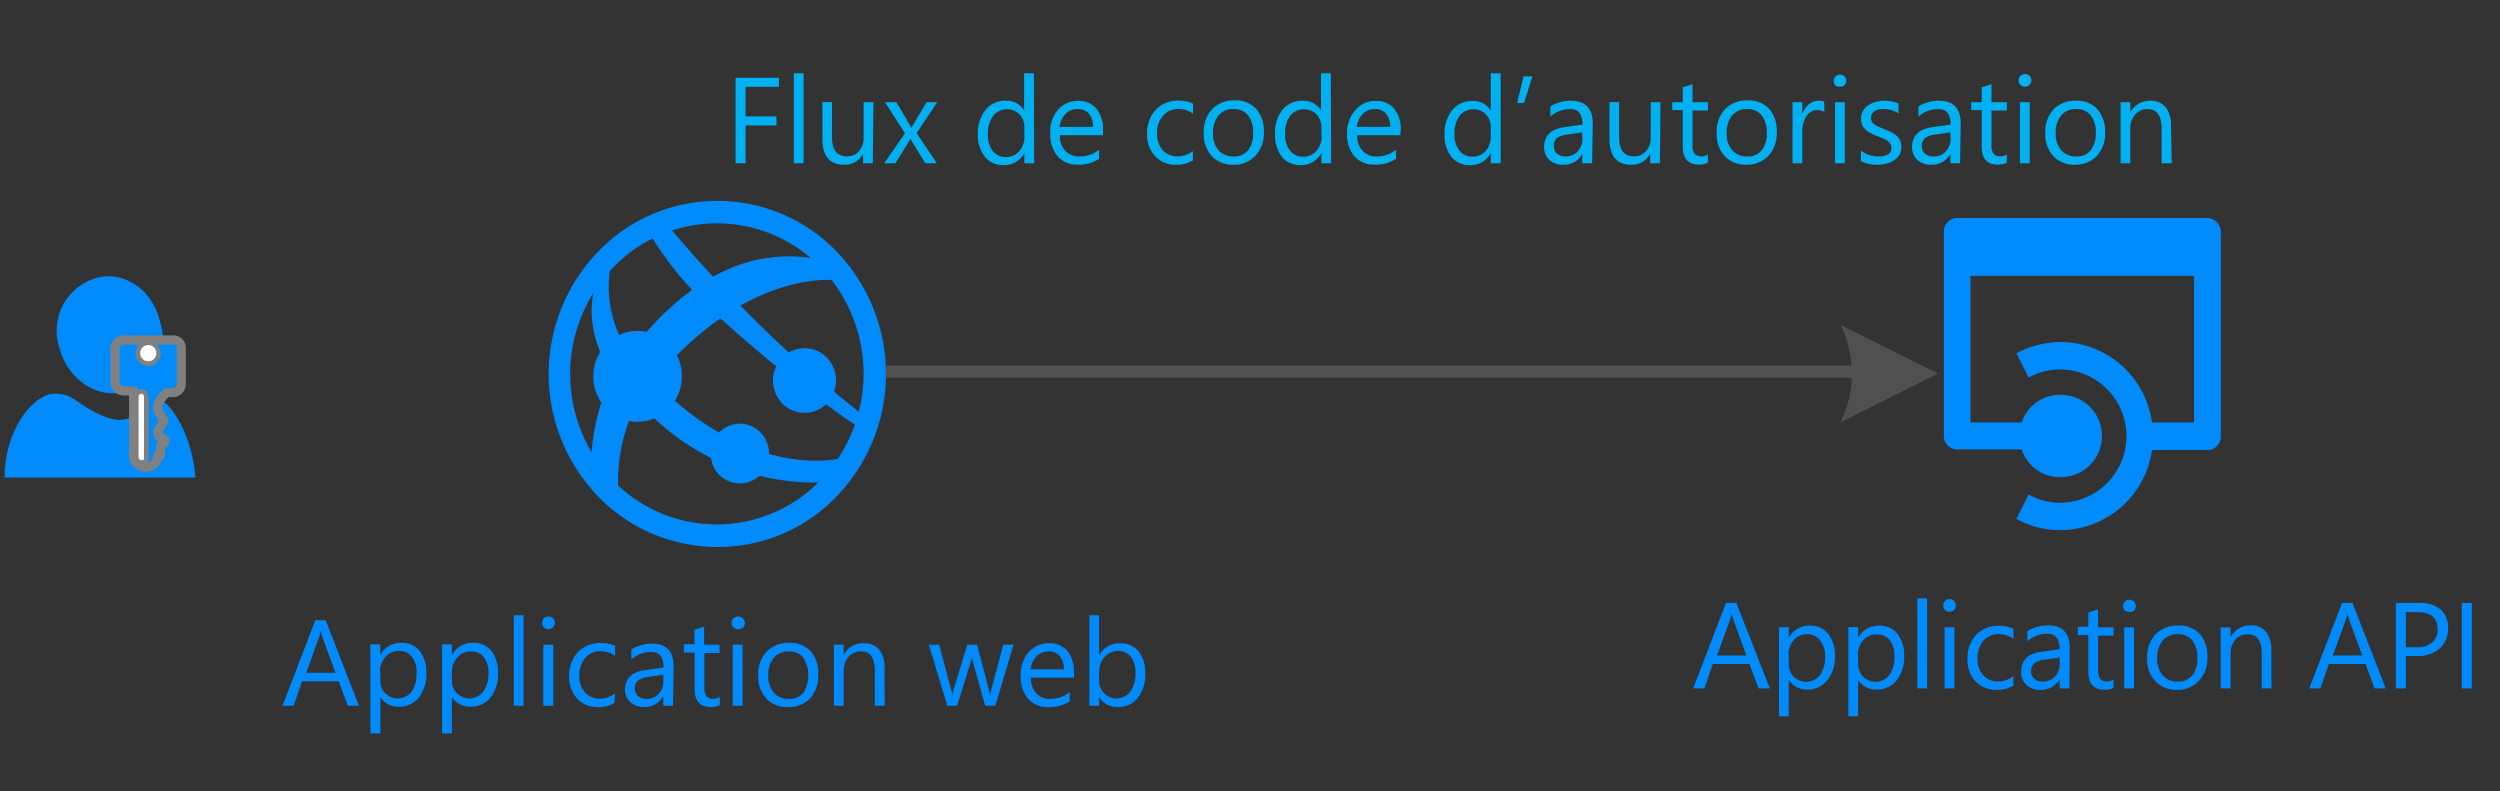 <svg id="svg198" xmlns="http://www.w3.org/2000/svg" viewBox="0 0 204.71 64.78">
  <rect x="0" y="0" width="204.71" height="64.78" fill="#333333" stroke="none"/>
  <defs>
    <style>
      .cls-1, .cls-6 {
        fill: #008bfd;
      }

      .cls-2 {
        isolation: isolate;
      }

      .cls-3, .cls-8 {
        fill: none;
      }

      .cls-4 {
        fill: #00b0f0;
      }

      .cls-5 {
        fill: #505050;
      }

      .cls-6 {
        stroke: gray;
        stroke-linecap: round;
        stroke-linejoin: round;
        stroke-width: 0.75px;
      }

      .cls-7 {
        fill: #fff;
      }

      .cls-8 {
        stroke: #505050;
        stroke-miterlimit: 10;
      }
    </style>
  </defs>
  <title>OJ104440671</title>
  <g id="group1113-2">
    <g id="shape1114-3">
      <path id="path21" class="cls-1" d="M66,40.4a11.81,11.81,0,0,1-16.84-2.29,12.56,12.56,0,0,1,2.24-17.29,11.82,11.82,0,0,1,16.84,2.3A12.54,12.54,0,0,1,66,40.4ZM69.69,22a13.57,13.57,0,0,0-19.36-2.63,14.43,14.43,0,0,0-2.55,19.87,13.62,13.62,0,0,0,11,5.55,13.45,13.45,0,0,0,8.39-2.92A14.44,14.44,0,0,0,69.69,22Z"/>
    </g>
  </g>
  <g id="group1115-5">
    <g id="group1116-6">
      <g id="group1117-7">
        <g id="shape1118-8">
          <path id="path33" class="cls-1" d="M52.06,33.18a17,17,0,0,1-2-2.35,18.28,18.28,0,0,0-1.66,6.88c.11.16.11.29.23.44a12.55,12.55,0,0,0,2,2.05A14.13,14.13,0,0,1,52.06,33.18Z"/>
        </g>
      </g>
      <g id="shape1119-10">
        <path id="path39" class="cls-1" d="M56.67,23.74a21,21,0,0,0-3.33,3,15.71,15.71,0,0,0-1.61,2.05,15.42,15.42,0,0,0,1.9,2.46,16.32,16.32,0,0,1,2.2-2.56A26.47,26.47,0,0,1,59,26.06C58.16,25.3,57.38,24.53,56.67,23.74Z"/>
      </g>
      <g id="group1120-12">
        <g id="shape1121-13">
          <path id="path46" class="cls-1" d="M68.14,22.94a12,12,0,0,0-1.73-1.82,12.53,12.53,0,0,0-8,1.53c.76.84,1.51,1.63,2.24,2.36C65,22.58,68.14,22.94,68.14,22.94Z"/>
        </g>
      </g>
      <g id="group1122-15">
        <g id="shape1123-16">
          <path id="path54" class="cls-1" d="M50.34,31a19.82,19.82,0,0,1,1.19-2.06,9.84,9.84,0,0,1-1.6-6.79,13.09,13.09,0,0,0-1.29,1.6C48.26,25.33,48.24,27.89,50.34,31Z"/>
        </g>
      </g>
      <g id="group1124-18">
        <g id="shape1125-19">
          <path id="path62" class="cls-1" d="M55.9,33.36a21.6,21.6,0,0,1-2.27-2.14,14.25,14.25,0,0,0-1.14,2,23.54,23.54,0,0,0,2.09,1.91,19.12,19.12,0,0,0,12.56,4.38,9,9,0,0,0,1.54-1.94C67.45,37.78,62.19,38.47,55.9,33.36Z"/>
        </g>
      </g>
      <g id="group1126-21">
        <g id="shape1127-22">
          <path id="path70" class="cls-1" d="M50.54,30.82a15.72,15.72,0,0,0,2,2.35,15.36,15.36,0,0,1,1.14-2,15.42,15.42,0,0,1-1.9-2.46A15.58,15.58,0,0,0,50.54,30.82Z"/>
        </g>
      </g>
      <g id="group1128-24">
        <g id="shape1129-25">
          <path id="path78" class="cls-1" d="M59,26.06a97,97,0,0,0,11.15,8.82,9.82,9.82,0,0,0,.33-1.05A95.51,95.51,0,0,1,60.61,25Q59.82,25.46,59,26.06Z"/>
        </g>
      </g>
      <g id="group1130-27">
        <g id="shape1131-28">
          <path id="path86" class="cls-1" d="M58.38,22.65q-1.65-1.77-3.36-3.8a10.05,10.05,0,0,0-1.59.66,26.3,26.3,0,0,0,3.24,4.22A17.22,17.22,0,0,1,58.38,22.65Z"/>
        </g>
      </g>
      <g id="shape1132-30">
        <path id="path92" class="cls-1" d="M58.45,22.61a18.74,18.74,0,0,0-1.87,1.19c.72.78,1.45,1.59,2.25,2.35.57-.4,1.34-.88,1.87-1.18C60,24.24,59.21,23.45,58.45,22.61Z"/>
      </g>
      <g id="shape1133-32">
        <path id="path97" class="cls-1" d="M58.25,22.51a16.24,16.24,0,0,0-1.67,1.12c.72.79,1.74,1.81,2.54,2.57.57-.4,1.05-.8,1.58-1.11C60,24.37,59,23.34,58.25,22.51Z"/>
      </g>
    </g>
    <g id="group1134-34">
      <g id="shape1135-35">
        <path id="path105" class="cls-1" d="M64.3,29.06a2.7,2.7,0,0,0-.48,3.7,2.56,2.56,0,0,0,3.63.51,2.72,2.72,0,0,0,.48-3.72A2.55,2.55,0,0,0,64.3,29.06Z"/>
      </g>
    </g>
    <g id="group1136-37">
      <g id="shape1137-38">
        <path id="path113" class="cls-1" d="M59.13,35.19a2.52,2.52,0,0,0-.45,3.44,2.37,2.37,0,0,0,3.36.45,2.49,2.49,0,0,0,.44-3.43A2.36,2.36,0,0,0,59.13,35.19Z"/>
      </g>
    </g>
    <g id="group1138-40">
      <g id="shape1139-41">
        <path id="path121" class="cls-1" d="M50,27.86a3.79,3.79,0,0,0-.68,5.21,3.58,3.58,0,0,0,5.1.7,3.8,3.8,0,0,0,.67-5.23A3.59,3.59,0,0,0,50,27.86Z"/>
      </g>
    </g>
  </g>
  <g id="shape1112-43">
    <g id="text126" class="cls-2">
      <path class="cls-1" d="M29.39,57.79h-.91l-.74-2h-3l-.7,2h-.91l2.69-7h.85Zm-1.92-2.7-1.1-3a2.74,2.74,0,0,1-.1-.47h0a3.72,3.72,0,0,1-.11.47l-1.09,3Z"/>
      <path class="cls-1" d="M31.14,57.06h0v3h-.81v-7.3h.81v.88h0a1.88,1.88,0,0,1,1.72-1,1.82,1.82,0,0,1,1.51.67,2.8,2.8,0,0,1,.54,1.8,3.07,3.07,0,0,1-.61,2,2,2,0,0,1-1.67.75A1.67,1.67,0,0,1,31.14,57.06Zm0-2v.7a1.48,1.48,0,0,0,.4,1,1.43,1.43,0,0,0,2.16-.13,2.49,2.49,0,0,0,.41-1.54,2,2,0,0,0-.38-1.31,1.28,1.28,0,0,0-1.05-.48,1.43,1.43,0,0,0-1.12.49A1.79,1.79,0,0,0,31.12,55.05Z"/>
      <path class="cls-1" d="M37,57.06h0v3h-.8v-7.3H37v.88h0a1.89,1.89,0,0,1,1.73-1,1.82,1.82,0,0,1,1.51.67,2.8,2.8,0,0,1,.54,1.8,3.07,3.07,0,0,1-.61,2,2,2,0,0,1-1.67.75A1.69,1.69,0,0,1,37,57.06Zm0-2v.7a1.49,1.49,0,0,0,.41,1,1.43,1.43,0,0,0,2.16-.13A2.49,2.49,0,0,0,40,55.13a2,2,0,0,0-.38-1.31,1.28,1.28,0,0,0-1.05-.48,1.43,1.43,0,0,0-1.12.49A1.8,1.8,0,0,0,37,55.05Z"/>
      <path class="cls-1" d="M42.87,57.79h-.8V50.38h.8Z"/>
      <path class="cls-1" d="M44.9,51.52a.49.49,0,0,1-.36-.15.53.53,0,0,1,0-.74.49.49,0,0,1,.36-.15.52.52,0,0,1,.38.15.5.5,0,0,1,.15.37.51.51,0,0,1-.15.37A.52.52,0,0,1,44.9,51.52Zm.4,6.27h-.81v-5h.81Z"/>
      <path class="cls-1" d="M50.32,57.56A2.59,2.59,0,0,1,49,57.9a2.27,2.27,0,0,1-1.73-.69,2.54,2.54,0,0,1-.66-1.81,2.78,2.78,0,0,1,.71-2,2.47,2.47,0,0,1,1.89-.75,2.64,2.64,0,0,1,1.16.24v.82a2,2,0,0,0-1.19-.39,1.61,1.61,0,0,0-1.25.55,2.09,2.09,0,0,0-.49,1.45,2,2,0,0,0,.46,1.38,1.57,1.57,0,0,0,1.23.51,2,2,0,0,0,1.23-.43Z"/>
      <path class="cls-1" d="M55.11,57.79h-.8V57h0a1.67,1.67,0,0,1-1.53.89,1.65,1.65,0,0,1-1.17-.39,1.39,1.39,0,0,1-.43-1c0-.94.55-1.48,1.65-1.63l1.5-.21c0-.85-.34-1.28-1-1.28a2.48,2.48,0,0,0-1.63.62v-.82a3.12,3.12,0,0,1,1.7-.47c1.18,0,1.76.62,1.76,1.86Zm-.8-2.53-1.2.16a2.11,2.11,0,0,0-.84.28.8.8,0,0,0-.29.7.77.77,0,0,0,.27.6,1,1,0,0,0,.69.23,1.29,1.29,0,0,0,1-.42,1.52,1.52,0,0,0,.38-1.05Z"/>
      <path class="cls-1" d="M58.94,57.74a1.6,1.6,0,0,1-.74.15c-.88,0-1.32-.48-1.32-1.46v-3H56v-.68h.86V51.57l.8-.26v1.48h1.26v.68H57.68v2.82a1.23,1.23,0,0,0,.17.72.71.71,0,0,0,.57.21.83.83,0,0,0,.52-.17Z"/>
      <path class="cls-1" d="M60.42,51.52a.49.49,0,0,1-.36-.15.51.51,0,0,1,0-.74.49.49,0,0,1,.36-.15.54.54,0,0,1,.38.15A.5.5,0,0,1,61,51a.51.51,0,0,1-.15.37A.54.54,0,0,1,60.42,51.52Zm.39,6.27H60v-5h.8Z"/>
      <path class="cls-1" d="M64.52,57.9a2.32,2.32,0,0,1-1.77-.7,2.57,2.57,0,0,1-.66-1.85,2.7,2.7,0,0,1,.69-2,2.49,2.49,0,0,1,1.86-.71,2.25,2.25,0,0,1,1.75.69A2.71,2.71,0,0,1,67,55.27a2.67,2.67,0,0,1-.67,1.91A2.38,2.38,0,0,1,64.52,57.9Zm.06-4.56a1.53,1.53,0,0,0-1.22.53,2.15,2.15,0,0,0-.45,1.45,2,2,0,0,0,.46,1.4,1.53,1.53,0,0,0,1.21.51,1.49,1.49,0,0,0,1.2-.5,2.73,2.73,0,0,0,0-2.88A1.47,1.47,0,0,0,64.58,53.34Z"/>
      <path class="cls-1" d="M72.44,57.79h-.8V54.94c0-1.07-.38-1.6-1.16-1.6a1.25,1.25,0,0,0-1,.45,1.73,1.73,0,0,0-.4,1.15v2.85h-.8v-5h.8v.83h0a1.8,1.8,0,0,1,1.64-.95A1.55,1.55,0,0,1,72,53.2a2.34,2.34,0,0,1,.43,1.53Z"/>
      <path class="cls-1" d="M83,52.79l-1.5,5h-.83l-1-3.58a2.86,2.86,0,0,1-.08-.47h0a2.15,2.15,0,0,1-.1.46l-1.12,3.59h-.8l-1.51-5h.84l1,3.76a1.63,1.63,0,0,1,.07.45h0a2,2,0,0,1,.09-.46l1.15-3.75H80l1,3.77a2.37,2.37,0,0,1,.07.45h0a3.08,3.08,0,0,1,.08-.45l1-3.77Z"/>
      <path class="cls-1" d="M87.94,55.49H84.41a1.87,1.87,0,0,0,.45,1.29,1.54,1.54,0,0,0,1.18.45,2.46,2.46,0,0,0,1.55-.56v.76a3,3,0,0,1-1.74.47,2.11,2.11,0,0,1-1.67-.68,2.79,2.79,0,0,1-.6-1.91,2.76,2.76,0,0,1,.66-1.91,2.12,2.12,0,0,1,1.64-.73,1.88,1.88,0,0,1,1.52.63,2.67,2.67,0,0,1,.54,1.77Zm-.82-.68a1.68,1.68,0,0,0-.34-1.08,1.12,1.12,0,0,0-.91-.39,1.32,1.32,0,0,0-1,.41,1.83,1.83,0,0,0-.48,1.06Z"/>
      <path class="cls-1" d="M90,57.06h0v.73h-.8V50.38H90v3.29h0a1.88,1.88,0,0,1,1.73-1,1.81,1.81,0,0,1,1.5.67,2.74,2.74,0,0,1,.55,1.8,3.13,3.13,0,0,1-.61,2,2,2,0,0,1-1.67.75A1.65,1.65,0,0,1,90,57.06Zm0-2v.7a1.48,1.48,0,0,0,.4,1,1.43,1.43,0,0,0,2.16-.13,2.49,2.49,0,0,0,.42-1.54,2,2,0,0,0-.39-1.31,1.26,1.26,0,0,0-1-.48,1.45,1.45,0,0,0-1.13.49A1.79,1.79,0,0,0,90,55.05Z"/>
    </g>
  </g>
  <rect id="rect134" class="cls-3" x="65.1" y="0.37" width="114.21" height="20"/>
  <g id="text136" class="cls-2">
    <path class="cls-4" d="M63.78,7.11H61.05V9.53h2.53v.74H61.05v3.1h-.82v-7h3.55Z"/>
    <path class="cls-4" d="M65.8,13.37H65V6h.8Z"/>
    <path class="cls-4" d="M71.47,13.37h-.8v-.79h0a1.64,1.64,0,0,1-1.55.91c-1.19,0-1.78-.71-1.78-2.13v-3h.79v2.86c0,1.06.41,1.58,1.21,1.58a1.21,1.21,0,0,0,1-.43,1.66,1.66,0,0,0,.38-1.13V8.37h.8Z"/>
    <path class="cls-4" d="M76.74,8.37,75.06,10.9l1.65,2.47h-.94l-1-1.62-.22-.38h0s-.09.15-.23.38l-1,1.62H72.4l1.7-2.45L72.47,8.37h.94l1,1.71a3.72,3.72,0,0,1,.21.39h0l1.25-2.1Z"/>
    <path class="cls-4" d="M84.68,13.37h-.8v-.85h0a1.84,1.84,0,0,1-1.72,1,1.87,1.87,0,0,1-1.5-.67A2.75,2.75,0,0,1,80.07,11a3,3,0,0,1,.63-2,2,2,0,0,1,1.66-.75,1.6,1.6,0,0,1,1.5.81h0V6h.8Zm-.8-2.26v-.74a1.41,1.41,0,0,0-.4-1,1.36,1.36,0,0,0-1-.42,1.41,1.41,0,0,0-1.15.53A2.38,2.38,0,0,0,80.89,11a2.16,2.16,0,0,0,.4,1.36,1.31,1.31,0,0,0,1.09.5,1.37,1.37,0,0,0,1.08-.48A1.79,1.79,0,0,0,83.88,11.11Z"/>
    <path class="cls-4" d="M90.32,11.07H86.79a1.83,1.83,0,0,0,.45,1.29,1.56,1.56,0,0,0,1.18.45A2.45,2.45,0,0,0,90,12.26V13a2.89,2.89,0,0,1-1.74.48,2.1,2.1,0,0,1-1.66-.68A2.78,2.78,0,0,1,86,10.89,2.73,2.73,0,0,1,86.62,9a2.13,2.13,0,0,1,1.65-.74,1.87,1.87,0,0,1,1.51.64,2.63,2.63,0,0,1,.54,1.76Zm-.82-.68a1.62,1.62,0,0,0-.33-1.08,1.17,1.17,0,0,0-.92-.38,1.28,1.28,0,0,0-1,.4,1.81,1.81,0,0,0-.49,1.06Z"/>
    <path class="cls-4" d="M97.68,13.14a2.63,2.63,0,0,1-1.37.35,2.22,2.22,0,0,1-1.72-.7,2.5,2.5,0,0,1-.66-1.8,2.78,2.78,0,0,1,.71-2,2.47,2.47,0,0,1,1.89-.75,2.54,2.54,0,0,1,1.16.25v.82a2,2,0,0,0-1.19-.39,1.61,1.61,0,0,0-1.26.55,2,2,0,0,0-.49,1.44,2,2,0,0,0,.46,1.39,1.58,1.58,0,0,0,1.24.5,2,2,0,0,0,1.23-.43Z"/>
    <path class="cls-4" d="M101,13.49a2.34,2.34,0,0,1-1.77-.7,2.61,2.61,0,0,1-.66-1.86,2.7,2.7,0,0,1,.69-2,2.49,2.49,0,0,1,1.86-.71,2.24,2.24,0,0,1,1.74.69,2.73,2.73,0,0,1,.63,1.91,2.65,2.65,0,0,1-.68,1.92A2.36,2.36,0,0,1,101,13.49ZM101,8.93a1.51,1.51,0,0,0-1.22.52,2.15,2.15,0,0,0-.45,1.45,2,2,0,0,0,.45,1.4,1.56,1.56,0,0,0,1.22.51,1.44,1.44,0,0,0,1.19-.5,2.16,2.16,0,0,0,.42-1.43,2.19,2.19,0,0,0-.42-1.44A1.45,1.45,0,0,0,101,8.93Z"/>
    <path class="cls-4" d="M109,13.37h-.8v-.85h0a1.85,1.85,0,0,1-1.72,1,1.9,1.9,0,0,1-1.51-.67,2.8,2.8,0,0,1-.56-1.83A3,3,0,0,1,105,9a2.06,2.06,0,0,1,1.67-.75,1.62,1.62,0,0,1,1.5.81h0V6h.8Zm-.8-2.26v-.74a1.45,1.45,0,0,0-.4-1,1.36,1.36,0,0,0-1-.42,1.39,1.39,0,0,0-1.15.53,2.38,2.38,0,0,0-.42,1.49,2.1,2.1,0,0,0,.4,1.36,1.3,1.3,0,0,0,1.08.5,1.38,1.38,0,0,0,1.09-.48A1.79,1.79,0,0,0,108.22,11.11Z"/>
    <path class="cls-4" d="M114.66,11.07h-3.53a1.83,1.83,0,0,0,.45,1.29,1.54,1.54,0,0,0,1.18.45,2.45,2.45,0,0,0,1.55-.55V13a2.89,2.89,0,0,1-1.74.48,2.14,2.14,0,0,1-1.67-.68,2.83,2.83,0,0,1-.6-1.92A2.73,2.73,0,0,1,111,9a2.12,2.12,0,0,1,1.64-.74,1.89,1.89,0,0,1,1.52.64,2.63,2.63,0,0,1,.54,1.76Zm-.82-.68a1.68,1.68,0,0,0-.34-1.08,1.15,1.15,0,0,0-.91-.38,1.28,1.28,0,0,0-1,.4,1.81,1.81,0,0,0-.49,1.06Z"/>
    <path class="cls-4" d="M122.88,13.37h-.81v-.85h0a1.83,1.83,0,0,1-1.71,1,1.9,1.9,0,0,1-1.51-.67,2.74,2.74,0,0,1-.56-1.83,3,3,0,0,1,.62-2,2.06,2.06,0,0,1,1.67-.75,1.59,1.59,0,0,1,1.49.81h0V6h.81Zm-.81-2.26v-.74a1.41,1.41,0,0,0-.4-1,1.32,1.32,0,0,0-1-.42,1.39,1.39,0,0,0-1.15.53,2.38,2.38,0,0,0-.42,1.49,2.1,2.1,0,0,0,.4,1.36,1.3,1.3,0,0,0,1.08.5,1.38,1.38,0,0,0,1.09-.48A1.84,1.84,0,0,0,122.07,11.11Z"/>
    <path class="cls-4" d="M125.48,6.25l-.68,2.18h-.58l.54-2.18Z"/>
    <path class="cls-4" d="M130.37,13.37h-.81v-.78h0a1.66,1.66,0,0,1-1.53.9,1.61,1.61,0,0,1-1.17-.4,1.36,1.36,0,0,1-.42-1.05c0-.93.54-1.47,1.65-1.63l1.49-.21c0-.85-.34-1.27-1-1.27a2.47,2.47,0,0,0-1.63.61V8.72a3.12,3.12,0,0,1,1.7-.47c1.18,0,1.77.63,1.77,1.87Zm-.81-2.53-1.2.17a2,2,0,0,0-.84.27.79.79,0,0,0-.28.7.73.73,0,0,0,.26.6,1,1,0,0,0,.69.23,1.32,1.32,0,0,0,1-.41,1.53,1.53,0,0,0,.38-1.06Z"/>
    <path class="cls-4" d="M135.92,13.37h-.8v-.79h0a1.65,1.65,0,0,1-1.55.91c-1.19,0-1.78-.71-1.78-2.13v-3h.79v2.86c0,1.06.41,1.58,1.21,1.58a1.23,1.23,0,0,0,1-.43,1.66,1.66,0,0,0,.38-1.13V8.37h.8Z"/>
    <path class="cls-4" d="M139.85,13.32a1.48,1.48,0,0,1-.74.16q-1.32,0-1.32-1.47v-3h-.86V8.37h.86V7.15l.8-.26V8.37h1.26v.68h-1.26v2.82a1.19,1.19,0,0,0,.17.72.71.71,0,0,0,.57.21.83.83,0,0,0,.52-.16Z"/>
    <path class="cls-4" d="M143,13.49a2.34,2.34,0,0,1-1.77-.7,2.61,2.61,0,0,1-.66-1.86,2.7,2.7,0,0,1,.69-2,2.49,2.49,0,0,1,1.86-.71,2.22,2.22,0,0,1,1.74.69,2.73,2.73,0,0,1,.63,1.91,2.69,2.69,0,0,1-.67,1.92A2.38,2.38,0,0,1,143,13.49Zm.06-4.56a1.52,1.52,0,0,0-1.22.52,2.15,2.15,0,0,0-.45,1.45,2,2,0,0,0,.45,1.4,1.56,1.56,0,0,0,1.22.51,1.43,1.43,0,0,0,1.19-.5,2.16,2.16,0,0,0,.42-1.43,2.19,2.19,0,0,0-.42-1.44A1.43,1.43,0,0,0,143.07,8.93Z"/>
    <path class="cls-4" d="M149.39,9.18a1,1,0,0,0-.61-.16,1,1,0,0,0-.85.48,2.27,2.27,0,0,0-.35,1.32v2.55h-.8v-5h.8v1h0a1.79,1.79,0,0,1,.52-.82,1.2,1.2,0,0,1,.79-.3,1.43,1.43,0,0,1,.48.07Z"/>
    <path class="cls-4" d="M150.67,7.1A.51.51,0,0,1,150.3,7a.48.48,0,0,1-.15-.37.5.5,0,0,1,.15-.37.53.53,0,0,1,.74,0A.51.51,0,0,1,151,7,.51.51,0,0,1,150.67,7.1Zm.39,6.27h-.8v-5h.8Z"/>
    <path class="cls-4" d="M152.38,13.19v-.86a2.35,2.35,0,0,0,1.44.48c.7,0,1.05-.23,1.05-.7a.62.62,0,0,0-.09-.34,1.12,1.12,0,0,0-.24-.25,2.42,2.42,0,0,0-.36-.19l-.45-.18a4,4,0,0,1-.58-.26,1.53,1.53,0,0,1-.42-.31,1,1,0,0,1-.26-.38,1.5,1.5,0,0,1-.08-.5,1.15,1.15,0,0,1,.16-.62,1.45,1.45,0,0,1,.43-.46,2,2,0,0,1,.61-.27,2.44,2.44,0,0,1,.71-.1,2.86,2.86,0,0,1,1.16.23v.81a2.25,2.25,0,0,0-1.27-.36,1.25,1.25,0,0,0-.4.05.89.89,0,0,0-.31.14.69.69,0,0,0-.2.22.59.59,0,0,0-.07.29.67.67,0,0,0,.07.33.65.65,0,0,0,.21.23,1.69,1.69,0,0,0,.33.19l.44.18a5.68,5.68,0,0,1,.6.26,2.52,2.52,0,0,1,.45.3,1.08,1.08,0,0,1,.28.39,1.21,1.21,0,0,1,.1.52,1.25,1.25,0,0,1-.16.65,1.45,1.45,0,0,1-.44.45,2,2,0,0,1-.63.27,3,3,0,0,1-.75.09A2.78,2.78,0,0,1,152.38,13.19Z"/>
    <path class="cls-4" d="M160.5,13.37h-.8v-.78h0a1.68,1.68,0,0,1-1.54.9,1.65,1.65,0,0,1-1.17-.4,1.36,1.36,0,0,1-.42-1.05c0-.93.55-1.47,1.65-1.63l1.5-.21c0-.85-.34-1.27-1-1.27a2.47,2.47,0,0,0-1.63.61V8.72a3.12,3.12,0,0,1,1.7-.47c1.18,0,1.76.63,1.76,1.87Zm-.8-2.53-1.2.17a1.88,1.88,0,0,0-.84.27.8.8,0,0,0-.29.7.76.76,0,0,0,.26.6,1,1,0,0,0,.7.23,1.3,1.3,0,0,0,1-.41,1.49,1.49,0,0,0,.39-1.06Z"/>
    <path class="cls-4" d="M164.33,13.32a1.49,1.49,0,0,1-.75.16c-.87,0-1.31-.49-1.31-1.47v-3h-.86V8.37h.86V7.15l.8-.26V8.37h1.26v.68h-1.26v2.82a1.19,1.19,0,0,0,.17.72.7.7,0,0,0,.57.21.85.85,0,0,0,.52-.16Z"/>
    <path class="cls-4" d="M165.81,7.1a.51.51,0,0,1-.37-.15.48.48,0,0,1-.15-.37.5.5,0,0,1,.15-.37.51.51,0,0,1,.37-.15.5.5,0,0,1,.37.15.51.51,0,0,1,0,.74A.5.5,0,0,1,165.81,7.1Zm.39,6.27h-.8v-5h.8Z"/>
    <path class="cls-4" d="M169.91,13.49a2.34,2.34,0,0,1-1.77-.7,2.61,2.61,0,0,1-.66-1.86,2.7,2.7,0,0,1,.69-2A2.49,2.49,0,0,1,170,8.25a2.22,2.22,0,0,1,1.74.69,2.73,2.73,0,0,1,.63,1.91,2.69,2.69,0,0,1-.67,1.92A2.39,2.39,0,0,1,169.91,13.49ZM170,8.93a1.52,1.52,0,0,0-1.22.52,2.15,2.15,0,0,0-.45,1.45,2,2,0,0,0,.45,1.4,1.56,1.56,0,0,0,1.22.51,1.43,1.43,0,0,0,1.19-.5,2.16,2.16,0,0,0,.42-1.43,2.19,2.19,0,0,0-.42-1.44A1.43,1.43,0,0,0,170,8.93Z"/>
    <path class="cls-4" d="M177.83,13.37H177V10.52c0-1.06-.39-1.59-1.16-1.59a1.25,1.25,0,0,0-1,.45,1.64,1.64,0,0,0-.4,1.14v2.85h-.8v-5h.8V9.2h0a1.82,1.82,0,0,1,1.64-.95,1.55,1.55,0,0,1,1.26.53,2.38,2.38,0,0,1,.43,1.53Z"/>
  </g>
  <path id="path143" class="cls-1" d="M180.76,17.85h-20.5A1.1,1.1,0,0,0,159.17,19V35.7a1.09,1.09,0,0,0,1.09,1.1h5.28a3.29,3.29,0,0,0,3.21,2.27,3.37,3.37,0,0,0,0-6.74,3.29,3.29,0,0,0-3.21,2.26h-4.19v-12h18.31v12h-3.45A7.61,7.61,0,0,0,168.75,28a8.25,8.25,0,0,0-3.64.92l1,2a5.39,5.39,0,0,1,2.55-.67,5.46,5.46,0,0,1,0,10.92,5.28,5.28,0,0,1-2.55-.68l-1,2a7.4,7.4,0,0,0,3.64.92,7.61,7.61,0,0,0,7.46-6.56h4.55a1.09,1.09,0,0,0,1.09-1.1V19A1.14,1.14,0,0,0,180.76,17.85Z"/>
  <g id="text145" class="cls-2">
    <path class="cls-1" d="M144.92,56.37H144l-.75-2h-3l-.69,2h-.92l2.69-7h.85ZM143,53.67l-1.09-3a2.18,2.18,0,0,1-.11-.47h0a3,3,0,0,1-.11.47l-1.09,3Z"/>
    <path class="cls-1" d="M146.47,55.65h0v3h-.8v-7.3h.8v.88h0a1.88,1.88,0,0,1,1.73-1,1.84,1.84,0,0,1,1.5.67,2.8,2.8,0,0,1,.55,1.8,3.07,3.07,0,0,1-.62,2,2,2,0,0,1-1.67.76A1.67,1.67,0,0,1,146.47,55.65Zm0-2v.7a1.48,1.48,0,0,0,.4,1.05,1.44,1.44,0,0,0,2.16-.12,2.55,2.55,0,0,0,.42-1.55A2,2,0,0,0,149,52.4a1.27,1.27,0,0,0-1-.47,1.42,1.42,0,0,0-1.12.48A1.79,1.79,0,0,0,146.45,53.63Z"/>
    <path class="cls-1" d="M152.15,55.65h0v3h-.8v-7.3h.8v.88h0a1.88,1.88,0,0,1,1.72-1,1.85,1.85,0,0,1,1.51.67,2.8,2.8,0,0,1,.54,1.8,3.07,3.07,0,0,1-.61,2,2,2,0,0,1-1.67.76A1.67,1.67,0,0,1,152.15,55.65Zm0-2v.7a1.48,1.48,0,0,0,.4,1.05,1.44,1.44,0,0,0,2.16-.12,2.55,2.55,0,0,0,.41-1.55,2,2,0,0,0-.38-1.31,1.27,1.27,0,0,0-1.05-.47,1.42,1.42,0,0,0-1.12.48A1.79,1.79,0,0,0,152.13,53.63Z"/>
    <path class="cls-1" d="M157.8,56.37H157V49h.8Z"/>
    <path class="cls-1" d="M159.64,50.1a.5.5,0,0,1-.37-.15.48.48,0,0,1-.15-.37.51.51,0,0,1,.52-.52.51.51,0,0,1,.37.15.53.53,0,0,1,0,.74A.51.51,0,0,1,159.64,50.1Zm.39,6.27h-.8v-5h.8Z"/>
    <path class="cls-1" d="M164.86,56.14a2.63,2.63,0,0,1-1.37.35,2.3,2.3,0,0,1-1.73-.7,2.49,2.49,0,0,1-.65-1.8,2.78,2.78,0,0,1,.7-2,2.5,2.5,0,0,1,1.89-.75,2.58,2.58,0,0,1,1.17.25v.82a2.07,2.07,0,0,0-1.2-.39,1.6,1.6,0,0,0-1.25.54,2.09,2.09,0,0,0-.49,1.45,2,2,0,0,0,.46,1.38,1.59,1.59,0,0,0,1.24.51,2,2,0,0,0,1.23-.43Z"/>
    <path class="cls-1" d="M169.45,56.37h-.8v-.78h0a1.68,1.68,0,0,1-1.54.9,1.66,1.66,0,0,1-1.17-.4A1.36,1.36,0,0,1,165.5,55c0-.93.55-1.48,1.65-1.63l1.5-.21c0-.85-.35-1.27-1-1.27a2.47,2.47,0,0,0-1.64.61v-.82a3.15,3.15,0,0,1,1.7-.47c1.18,0,1.77.62,1.77,1.87Zm-.8-2.53-1.21.17a2,2,0,0,0-.84.27.79.79,0,0,0-.28.7.73.73,0,0,0,.26.6,1,1,0,0,0,.69.23,1.29,1.29,0,0,0,1-.42,1.47,1.47,0,0,0,.39-1Z"/>
    <path class="cls-1" d="M173.07,56.32a1.56,1.56,0,0,1-.74.16Q171,56.48,171,55v-3h-.86v-.68H171V50.15l.8-.26v1.48h1.26v.68h-1.26v2.82a1.15,1.15,0,0,0,.18.72.68.68,0,0,0,.56.21.83.83,0,0,0,.52-.16Z"/>
    <path class="cls-1" d="M174.35,50.1A.49.49,0,0,1,174,50a.48.48,0,0,1-.15-.37.5.5,0,0,1,.15-.37.49.49,0,0,1,.36-.15.52.52,0,0,1,.38.15.53.53,0,0,1,0,.74A.52.52,0,0,1,174.35,50.1Zm.39,6.27h-.8v-5h.8Z"/>
    <path class="cls-1" d="M178.26,56.49a2.31,2.31,0,0,1-1.77-.71,2.53,2.53,0,0,1-.67-1.85,2.7,2.7,0,0,1,.69-2,2.49,2.49,0,0,1,1.86-.71,2.25,2.25,0,0,1,1.75.69,2.73,2.73,0,0,1,.63,1.91,2.7,2.7,0,0,1-.68,1.92A2.37,2.37,0,0,1,178.26,56.49Zm.05-4.56a1.52,1.52,0,0,0-1.22.52,2.15,2.15,0,0,0-.45,1.45,2,2,0,0,0,.46,1.4,1.54,1.54,0,0,0,1.21.51,1.49,1.49,0,0,0,1.2-.5,2.18,2.18,0,0,0,.42-1.43,2.22,2.22,0,0,0-.42-1.45A1.46,1.46,0,0,0,178.31,51.93Z"/>
    <path class="cls-1" d="M186,56.37h-.8V53.52c0-1.06-.38-1.59-1.16-1.59a1.25,1.25,0,0,0-1,.45,1.68,1.68,0,0,0-.39,1.14v2.85h-.81v-5h.81v.83h0a1.82,1.82,0,0,1,1.65-1,1.54,1.54,0,0,1,1.25.53,2.36,2.36,0,0,1,.43,1.53Z"/>
    <path class="cls-1" d="M195.35,56.37h-.91l-.74-2h-3l-.7,2h-.91l2.69-7h.85Zm-1.92-2.7-1.1-3a3.27,3.27,0,0,1-.1-.47h0a2.88,2.88,0,0,1-.12.47l-1.09,3Z"/>
    <path class="cls-1" d="M197,53.72v2.65h-.82v-7h1.93a2.59,2.59,0,0,1,1.74.54,2,2,0,0,1,.61,1.55,2.16,2.16,0,0,1-.68,1.63,2.65,2.65,0,0,1-1.86.63Zm0-3.61V53h.86a1.92,1.92,0,0,0,1.3-.39,1.35,1.35,0,0,0,.44-1.09c0-.93-.54-1.39-1.64-1.39Z"/>
    <path class="cls-1" d="M202.4,56.37h-.82v-7h.82Z"/>
  </g>
  <g id="shape1142-51">
    <g id="use7">
      <g id="lend5">
        <path id="path4" class="cls-5" d="M150.7,26.59l8,4-8,4a9,9,0,0,0,0-8"/>
      </g>
    </g>
  </g>
  <g id="group1143-57">
    <g id="group1144-58">
      <g id="group1145-59">
        <g id="group1146-60">
          <g id="shape1147-61">
            <path id="path163" class="cls-1" d="M7.85,22.77a4.5,4.5,0,0,0-3,5.67c.66,2.55,3,4.21,5.27,3.66a4.49,4.49,0,0,0,3-5.66C12.57,23.77,10.16,22.11,7.85,22.77Z"/>
          </g>
        </g>
        <g id="group1148-63">
          <g id="shape1149-64">
            <path id="path171" class="cls-1" d="M12.79,32.79c-.44,0-.88.77-1.54,1.11s-1.32.88-3.18,0S6,32.23,4.44,32.23.38,35,.38,39.11H16a12.05,12.05,0,0,0-1.1-4.21C13.77,32.79,13.23,32.79,12.79,32.79Z"/>
          </g>
        </g>
      </g>
    </g>
    <g id="group1150-66">
      <g id="shape1151-67">
        <path id="path181" class="cls-6" d="M14.19,27.84H10.07a.71.71,0,0,0-.65.66v2.85a.73.73,0,0,0,.76.66h.76v5.15a1,1,0,0,0,1,1.09,1,1,0,0,0,1-1h.21v-.66c0-.22.33-.33.33-.33V36c-.33-.11-.54-.33-.54-.44v-.32L13.1,35a3.53,3.53,0,0,0,.33-.55,2.4,2.4,0,0,1-.33-.55c-.1-.11-.1-.33-.21-.44v-.22a2.52,2.52,0,0,1,.76-1.09h.54a.71.71,0,0,0,.65-.66v-3A.63.63,0,0,0,14.19,27.84ZM11.8,37.38c0,.22,0,.33-.21.33s-.22-.22-.22-.33V32.56c0-.22.11-.33.22-.33s.21.22.21.33Zm.33-7.78a.66.66,0,0,1,0-1.32.71.71,0,0,1,.65.66A.63.63,0,0,1,12.13,29.6Z"/>
      </g>
      <g id="shape1152-69">
        <path id="path186" class="cls-7" d="M11.57,37.68a.24.24,0,0,1-.22-.22v-5a.22.22,0,1,1,.44,0v5.1C11.79,37.68,11.68,37.68,11.57,37.68Z"/>
      </g>
      <g id="shape1153-71">
        <ellipse id="ellipse191" class="cls-7" cx="12.14" cy="28.92" rx="0.66" ry="0.67"/>
      </g>
    </g>
  </g>
  <line class="cls-8" x1="153.09" y1="30.44" x2="72.52" y2="30.44"/>
</svg>
